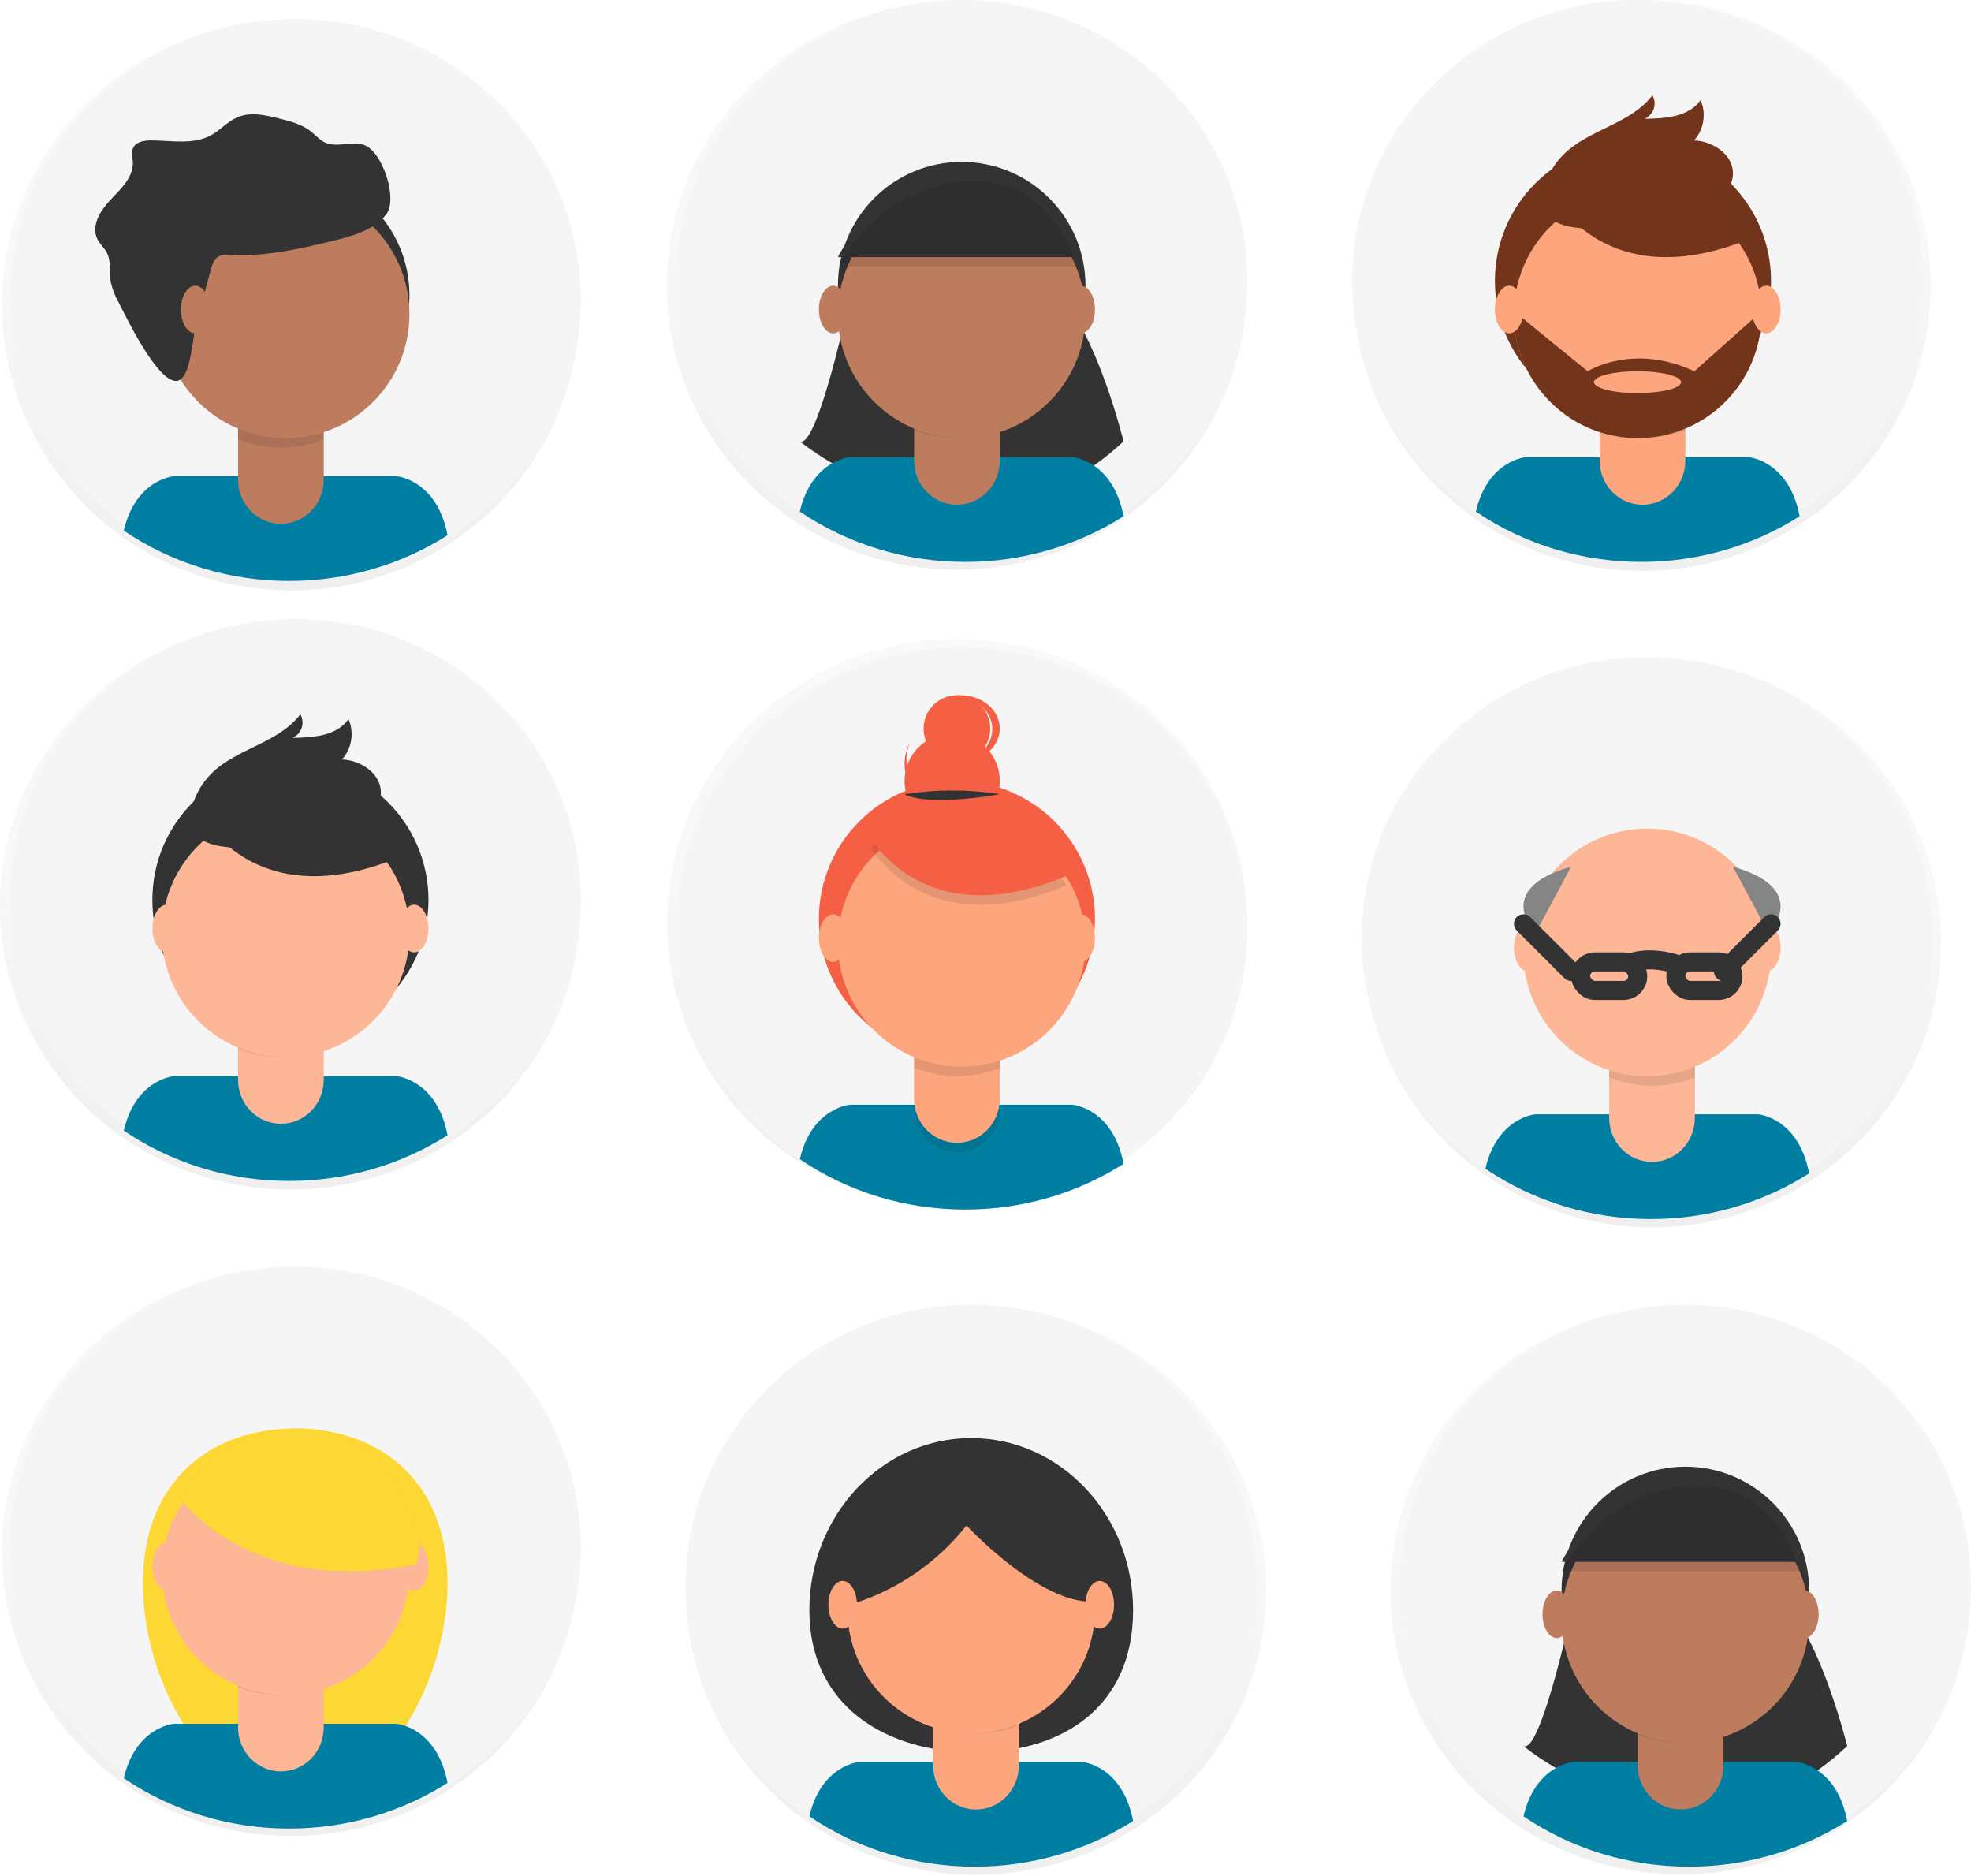 <?xml version="1.0" encoding="UTF-8"?>
<svg width="207px" height="197px" viewBox="0 0 207 197" version="1.1" xmlns="http://www.w3.org/2000/svg" xmlns:xlink="http://www.w3.org/1999/xlink">
    <!-- Generator: Sketch 53.2 (72643) - https://sketchapp.com -->
    <title>empty-teams</title>
    <desc>Created with Sketch.</desc>
    <defs>
        <linearGradient x1="50%" y1="100%" x2="50%" y2="0.004%" id="empty-teams--linearGradient-1">
            <stop stop-color="#808080" stop-opacity="0.25" offset="0%"></stop>
            <stop stop-color="#808080" stop-opacity="0.12" offset="54%"></stop>
            <stop stop-color="#808080" stop-opacity="0.1" offset="100%"></stop>
        </linearGradient>
        <linearGradient x1="50%" y1="100%" x2="50%" y2="0.004%" id="empty-teams--linearGradient-2">
            <stop stop-color="#808080" stop-opacity="0.25" offset="0%"></stop>
            <stop stop-color="#808080" stop-opacity="0.12" offset="54%"></stop>
            <stop stop-color="#808080" stop-opacity="0.1" offset="100%"></stop>
        </linearGradient>
        <linearGradient x1="50%" y1="100%" x2="50%" y2="-2.2033937e-15%" id="empty-teams--linearGradient-3">
            <stop stop-color="#808080" stop-opacity="0.25" offset="0%"></stop>
            <stop stop-color="#808080" stop-opacity="0.12" offset="54%"></stop>
            <stop stop-color="#808080" stop-opacity="0.1" offset="100%"></stop>
        </linearGradient>
        <linearGradient x1="50%" y1="99.996%" x2="50%" y2="0%" id="empty-teams--linearGradient-4">
            <stop stop-color="#808080" stop-opacity="0.25" offset="0%"></stop>
            <stop stop-color="#808080" stop-opacity="0.12" offset="54%"></stop>
            <stop stop-color="#808080" stop-opacity="0.1" offset="100%"></stop>
        </linearGradient>
        <linearGradient x1="50%" y1="100%" x2="50%" y2="0.004%" id="empty-teams--linearGradient-5">
            <stop stop-color="#808080" stop-opacity="0.25" offset="0%"></stop>
            <stop stop-color="#808080" stop-opacity="0.12" offset="54%"></stop>
            <stop stop-color="#808080" stop-opacity="0.1" offset="100%"></stop>
        </linearGradient>
    </defs>
    <g id="empty-teams--Guidelines" stroke="none" stroke-width="1" fill="none" fill-rule="evenodd">
        <g id="empty-teams--illustrations" transform="translate(-66, -53)">
            <g id="empty-teams--empty-teams" transform="translate(66, 53)">
                <g id="empty-teams--Group" opacity="0.5" transform="translate(0, 2)" fill="url(#empty-teams--linearGradient-1)" fill-rule="nonzero">
                    <ellipse id="empty-teams--Oval" cx="30.558" cy="30.023" rx="30.34" ry="29.972"></ellipse>
                </g>
                <ellipse id="empty-teams--Oval" fill="#F5F5F5" fill-rule="nonzero" cx="31" cy="31.5" rx="30" ry="29.5"></ellipse>
                <path d="M30.371,61 C36.282,61.009 42.066,59.342 47,56.205 C45.885,50.337 41.643,50 41.643,50 L18.253,50 C18.253,50 14.253,50.316 13,55.717 C18.085,59.164 24.153,61.009 30.371,61 L30.371,61 Z" id="empty-teams--Path" fill="#017FA3" fill-rule="nonzero"></path>
                <circle id="empty-teams--Oval" fill="#333333" fill-rule="nonzero" cx="30" cy="31" r="13"></circle>
                <path d="M25,43 L34,43 L34,50.385 C34,52.934 31.986,55 29.501,55 L29.501,55 C27.017,55 25.003,52.934 25.003,50.385 L25.003,43 L25,43 Z" id="empty-teams--Path" fill="#000000" fill-rule="nonzero" opacity="0.1"></path>
                <path d="M25.857,43 L33.141,43 C33.615,43 34,43.395 34,43.881 L34,50.385 C34,52.934 31.985,55 29.5,55 L29.5,55 C27.015,55 25,52.934 25,50.385 L25,43.881 C25,43.396 25.383,43.001 25.857,43 Z" id="empty-teams--Path" fill="#BE7C5E" fill-rule="nonzero"></path>
                <path d="M25,46.137 C27.9,47.278 31.093,47.288 34,46.164 L34,45 L25,45 L25,46.137 Z" id="empty-teams--Path" fill="#000000" fill-rule="nonzero" opacity="0.1"></path>
                <circle id="empty-teams--Oval" fill="#BE7C5E" fill-rule="nonzero" cx="30" cy="33" r="13"></circle>
                <path d="M22.11,28.413 C22.264,27.846 22.457,27.222 22.965,26.927 C23.367,26.692 23.865,26.729 24.329,26.752 C27.952,26.951 31.544,26.123 35.069,25.259 C37.084,24.765 39.239,24.165 40.543,22.538 C41.846,20.911 40.147,15.799 38.163,15.196 C36.859,14.796 35.347,15.541 34.112,14.956 C33.562,14.695 33.158,14.206 32.683,13.825 C31.711,13.042 30.462,12.726 29.253,12.428 C27.84,12.078 26.312,11.736 24.97,12.298 C23.927,12.731 23.166,13.648 22.178,14.191 C20.299,15.235 18.007,14.749 15.854,14.744 C15.127,14.744 14.259,14.89 13.969,15.559 C13.774,16.013 13.93,16.53 13.951,17.024 C14.014,18.59 12.723,19.81 11.642,20.94 C10.56,22.071 9.538,23.684 10.221,25.089 C10.482,25.624 10.959,26.029 11.23,26.559 C11.696,27.478 11.462,28.588 11.631,29.604 C11.801,30.374 12.088,31.114 12.484,31.797 C13.286,33.363 17.319,41.797 19.172,39.653 C20.069,38.609 20.215,35.591 20.578,34.233 C21.078,32.282 21.589,30.342 22.11,28.413 Z" id="empty-teams--Path" fill="#333333" fill-rule="nonzero"></path>
                <ellipse id="empty-teams--Oval" fill="#BE7C5E" fill-rule="nonzero" cx="20.5" cy="32.5" rx="1.5" ry="2.5"></ellipse>
                <g id="empty-teams--Group" opacity="0.5" transform="translate(70, 67)" fill="url(#empty-teams--linearGradient-2)" fill-rule="nonzero">
                    <ellipse id="empty-teams--Oval" cx="30.521" cy="29.954" rx="30.471" ry="29.843"></ellipse>
                </g>
                <ellipse id="empty-teams--Oval" fill="#F5F5F5" fill-rule="nonzero" cx="101" cy="97.5" rx="30" ry="29.5"></ellipse>
                <path d="M101.377,127 C107.287,127.007 113.067,125.34 118,122.205 C116.885,116.337 112.641,116 112.641,116 L89.255,116 C89.255,116 85.254,116.316 84,121.717 C89.087,125.164 95.158,127.01 101.377,127 Z" id="empty-teams--Path" fill="#017FA3" fill-rule="nonzero"></path>
                <circle id="empty-teams--Oval" fill="#F55F44" fill-rule="nonzero" cx="100.5" cy="96.5" r="14.5"></circle>
                <path d="M96,109 L105,109 L105,116.385 C105,118.934 102.986,121 100.501,121 L100.501,121 C98.017,121 96.003,118.934 96.003,116.385 L96.003,109 L96,109 Z" id="empty-teams--Path" fill="#000000" fill-rule="nonzero" opacity="0.1"></path>
                <path d="M96.857,108 L104.141,108 C104.368,108 104.587,108.093 104.748,108.258 C104.909,108.423 105,108.648 105,108.881 L105,115.385 C105,116.609 104.526,117.783 103.682,118.648 C102.838,119.514 101.693,120 100.5,120 L100.5,120 C99.307,120 98.162,119.514 97.318,118.648 C96.474,117.783 96,116.609 96,115.385 L96,108.881 C96,108.395 96.385,108 96.859,108 L96.857,108 Z" id="empty-teams--Path" fill="#FDA57D" fill-rule="nonzero"></path>
                <g id="empty-teams--aperson" transform="translate(146, 137)" fill-rule="nonzero">
                    <g id="empty-teams--Group" opacity="0.5" fill="url(#empty-teams--linearGradient-3)">
                        <ellipse id="empty-teams--Oval" cx="30.492" cy="29.974" rx="30.471" ry="29.843"></ellipse>
                    </g>
                    <ellipse id="empty-teams--Oval" fill="#F5F5F5" cx="31" cy="29.5" rx="30" ry="29.5"></ellipse>
                    <path d="M19.302,31 C19.302,31 15.872,47.238 14,46.339 C14,46.339 32.056,61.326 48,46.339 C48,46.339 45.192,34.896 41.138,31 L19.302,31 Z" id="empty-teams--Path" fill="#333333"></path>
                    <path d="M31.372,59 C37.283,59.009 43.066,57.342 48,54.205 C46.885,48.337 42.643,48 42.643,48 L19.253,48 C19.253,48 15.253,48.316 14,53.717 C19.086,57.164 25.154,59.01 31.372,59 Z" id="empty-teams--Path" fill="#017FA3"></path>
                    <circle id="empty-teams--Oval" fill="#333333" cx="31" cy="30" r="13"></circle>
                    <path d="M26,41 L35,41 L35,48.385 C35,50.931 32.991,52.996 30.509,53 L30.509,53 C28.024,53 26.01,50.934 26.01,48.385 L26.01,41 L26,41 Z" id="empty-teams--Path" fill="#000000" opacity="0.1"></path>
                    <path d="M26.85,41 L34.14,41 C34.615,41 35,41.395 35,41.881 L35,48.385 C35,50.931 32.988,52.996 30.504,53 L30.504,53 C28.016,53 26,50.934 26,48.385 L26,41.879 C26.001,41.397 26.38,41.006 26.85,41 Z" id="empty-teams--Path" fill="#BE7C5E"></path>
                    <path d="M26,45.137 C28.9,46.278 32.093,46.288 35,45.164 L35,44 L26,44 L26,45.137 Z" id="empty-teams--Path" fill="#000000" opacity="0.1"></path>
                    <circle id="empty-teams--Oval" fill="#BE7C5E" cx="31" cy="33" r="13"></circle>
                    <path d="M18,27 L43,27 C43,27 40.865,17.417 31.415,18.028 C21.965,18.639 18,27 18,27 Z" id="empty-teams--Path" fill="#333333"></path>
                    <ellipse id="empty-teams--Oval" fill="#BE7C5E" cx="17.5" cy="32.5" rx="1.5" ry="2.5"></ellipse>
                    <ellipse id="empty-teams--Oval" fill="#BE7C5E" cx="43.5" cy="32.5" rx="1.5" ry="2.5"></ellipse>
                    <path d="M18,28 L43,28 C43,28 40.865,18.417 31.415,19.028 C21.965,19.639 18,28 18,28 Z" id="empty-teams--Path" fill="#000000" opacity="0.1"></path>
                </g>
                <path d="M96,112.137 C98.9,113.278 102.093,113.288 105,112.164 L105,111 L96,111 L96,112.137 Z" id="empty-teams--Path" fill="#000000" fill-rule="nonzero" opacity="0.1"></path>
                <circle id="empty-teams--Oval" fill="#FDA57D" fill-rule="nonzero" cx="101" cy="99" r="13"></circle>
                <circle id="empty-teams--Oval" fill="#F55F44" fill-rule="nonzero" cx="100" cy="82" r="5"></circle>
                <circle id="empty-teams--Oval" fill="#F55F44" fill-rule="nonzero" cx="100.5" cy="76.5" r="3.5"></circle>
                <path d="M98.258,84.164 C95.734,83.11 94.546,80.396 95.559,78 C95.523,78.067 95.487,78.136 95.454,78.205 C94.696,79.777 94.897,81.605 95.981,83.002 C97.064,84.398 98.866,85.15 100.707,84.975 C102.547,84.8 104.148,83.723 104.905,82.152 C104.939,82.083 104.969,82.013 105,81.942 C103.751,84.241 100.782,85.219 98.258,84.164 Z" id="empty-teams--Path" fill="#F55F44" fill-rule="nonzero"></path>
                <path d="M91,88.296 C91,88.296 96.494,99.464 112,92.971 L108.391,87.301 L101.995,85 L91,88.296 Z" id="empty-teams--Path" fill="#000000" fill-rule="nonzero" opacity="0.1"></path>
                <path d="M91,87.296 C91,87.296 96.494,98.464 112,91.971 L108.391,86.301 L101.995,84 L91,87.296 Z" id="empty-teams--Path" fill="#F55F44" fill-rule="nonzero"></path>
                <path d="M95,83.391 C98.328,82.87 101.672,82.87 105,83.391 C105,83.391 97.614,84.761 95,83.391 Z" id="empty-teams--Path" fill="#333333" fill-rule="nonzero"></path>
                <path d="M100.928,73.002 C100.617,72.993 100.306,73.013 100,73.063 L100.238,73.063 C102.334,73.12 104.042,74.513 104.201,76.295 C104.36,78.076 102.918,79.674 100.856,80 C103.124,80.017 104.979,78.465 105,76.533 C105.02,74.6 103.199,73.02 100.931,73.002 L100.928,73.002 Z" id="empty-teams--Path" fill="#F55F44" fill-rule="nonzero"></path>
                <ellipse id="empty-teams--Oval" fill="#FDA57D" fill-rule="nonzero" cx="87.5" cy="98.5" rx="1.5" ry="2.5"></ellipse>
                <ellipse id="empty-teams--Oval" fill="#FDA57D" fill-rule="nonzero" cx="113.5" cy="98.5" rx="1.5" ry="2.5"></ellipse>
                <polygon id="empty-teams--Path" fill="#F55F44" fill-rule="nonzero" points="90 87.244 92.448 86 93 87.994 91.5 89"></polygon>
                <g id="empty-teams--Group" opacity="0.5" transform="translate(70, 0)" fill="url(#empty-teams--linearGradient-3)" fill-rule="nonzero">
                    <ellipse id="empty-teams--Oval" cx="30.492" cy="29.974" rx="30.471" ry="29.843"></ellipse>
                </g>
                <ellipse id="empty-teams--Oval" fill="#F5F5F5" fill-rule="nonzero" cx="101" cy="29.5" rx="30" ry="29.5"></ellipse>
                <path d="M89.302,31 C89.302,31 85.872,47.238 84,46.339 C84,46.339 102.056,61.326 118,46.339 C118,46.339 115.192,34.896 111.138,31 L89.302,31 Z" id="empty-teams--Path" fill="#333333" fill-rule="nonzero"></path>
                <path d="M101.372,59 C107.283,59.009 113.066,57.342 118,54.205 C116.885,48.337 112.643,48 112.643,48 L89.253,48 C89.253,48 85.253,48.316 84,53.717 C89.086,57.164 95.154,59.01 101.372,59 Z" id="empty-teams--Path" fill="#017FA3" fill-rule="nonzero"></path>
                <circle id="empty-teams--Oval" fill="#333333" fill-rule="nonzero" cx="101" cy="30" r="13"></circle>
                <path d="M96,41 L105,41 L105,48.385 C105,50.931 102.991,52.996 100.509,53 L100.509,53 C98.024,53 96.01,50.934 96.01,48.385 L96.01,41 L96,41 Z" id="empty-teams--Path" fill="#000000" fill-rule="nonzero" opacity="0.1"></path>
                <path d="M96.85,41 L104.14,41 C104.615,41 105,41.395 105,41.881 L105,48.385 C105,50.931 102.988,52.996 100.504,53 L100.504,53 C98.016,53 96,50.934 96,48.385 L96,41.879 C96.001,41.397 96.38,41.006 96.85,41 Z" id="empty-teams--Path" fill="#BE7C5E" fill-rule="nonzero"></path>
                <path d="M96,45.137 C98.9,46.278 102.093,46.288 105,45.164 L105,44 L96,44 L96,45.137 Z" id="empty-teams--Path" fill="#000000" fill-rule="nonzero" opacity="0.1"></path>
                <circle id="empty-teams--Oval" fill="#BE7C5E" fill-rule="nonzero" cx="101" cy="33" r="13"></circle>
                <path d="M88,27 L113,27 C113,27 110.865,17.417 101.415,18.028 C91.965,18.639 88,27 88,27 Z" id="empty-teams--Path" fill="#333333" fill-rule="nonzero"></path>
                <ellipse id="empty-teams--Oval" fill="#BE7C5E" fill-rule="nonzero" cx="87.5" cy="32.5" rx="1.5" ry="2.5"></ellipse>
                <ellipse id="empty-teams--Oval" fill="#BE7C5E" fill-rule="nonzero" cx="113.5" cy="32.5" rx="1.5" ry="2.5"></ellipse>
                <path d="M88,28 L113,28 C113,28 110.865,18.417 101.415,19.028 C91.965,19.639 88,28 88,28 Z" id="empty-teams--Path" fill="#000000" fill-rule="nonzero" opacity="0.1"></path>
                <g id="empty-teams--Group" opacity="0.5" transform="translate(142, 0)" fill="url(#empty-teams--linearGradient-4)" fill-rule="nonzero">
                    <ellipse id="empty-teams--Oval" cx="30.429" cy="29.972" rx="30.34" ry="29.972"></ellipse>
                </g>
                <ellipse id="empty-teams--Oval" fill="#F5F5F5" fill-rule="nonzero" cx="172" cy="29.5" rx="30" ry="29.5"></ellipse>
                <path d="M172.371,59 C178.282,59.009 184.066,57.342 189,54.206 C187.883,48.337 183.643,48 183.643,48 L160.253,48 C160.253,48 156.253,48.316 155,53.716 C160.085,57.163 166.153,59.008 172.371,59 Z" id="empty-teams--Path" fill="#017FA3" fill-rule="nonzero"></path>
                <circle id="empty-teams--Oval" fill="#72351C" fill-rule="nonzero" cx="171.5" cy="29.5" r="14.5"></circle>
                <path d="M168,41 L177,41 L177,48.38 C177.002,49.605 176.529,50.78 175.685,51.646 C174.841,52.513 173.696,53 172.501,53 L172.501,53 C170.017,53 168.003,50.935 168.003,48.388 L168.003,41 L168,41 Z" id="empty-teams--Path" fill="#000000" fill-rule="nonzero" opacity="0.1"></path>
                <path d="M168.857,41 L176.141,41 C176.615,41 177,41.395 177,41.881 L177,48.385 C177,50.934 174.985,53 172.5,53 L172.5,53 C170.015,53 168,50.934 168,48.385 L168,41.881 C168,41.395 168.385,41 168.859,41 L168.857,41 Z" id="empty-teams--Path" fill="#FDA57D" fill-rule="nonzero"></path>
                <path d="M168,45.137 C170.9,46.278 174.093,46.288 177,45.164 L177,44 L168,44 L168,45.137 Z" id="empty-teams--Path" fill="#000000" fill-rule="nonzero" opacity="0.1"></path>
                <circle id="empty-teams--Oval" fill="#FDA57D" fill-rule="nonzero" cx="172" cy="33" r="13"></circle>
                <path d="M163,20.296 C163,20.296 168.494,31.464 184,24.971 L180.391,19.301 L173.995,17 L163,20.296 Z" id="empty-teams--Path" fill="#000000" fill-rule="nonzero" opacity="0.1"></path>
                <path d="M163,20.296 C163,20.296 168.494,31.464 184,24.971 L180.391,19.301 L173.995,17 L163,20.296 Z" id="empty-teams--Path" fill="#72351C" fill-rule="nonzero"></path>
                <path d="M162.284,19.351 C162.67,18.159 163.338,17.078 164.231,16.196 C166.905,13.562 171.291,13.007 173.541,10 C173.788,10.43 173.841,10.945 173.687,11.416 C173.532,11.887 173.184,12.271 172.73,12.473 C174.893,12.46 177.384,12.271 178.601,10.504 C179.215,11.929 178.951,13.58 177.922,14.744 C179.831,14.83 181.87,16.121 181.994,18.023 C182.075,19.289 181.28,20.488 180.234,21.215 C179.187,21.943 177.927,22.269 176.683,22.538 C173.054,23.346 159.915,26.69 162.284,19.351 Z" id="empty-teams--Path" fill="#72351C" fill-rule="nonzero"></path>
                <path d="M184.997,33 L184.654,33 L177.947,38.986 C171.483,35.956 166.741,38.986 166.741,38.986 L159.708,33.251 L159,33.339 C159.2,40.453 165.061,46.09 172.164,45.999 C179.267,45.908 184.983,40.122 185,33.005 L184.997,33 Z M171.977,41.276 C169.448,41.276 167.398,40.758 167.398,40.129 C167.398,39.499 169.448,38.981 171.977,38.981 C174.505,38.981 176.556,39.499 176.556,40.129 C176.556,40.758 174.505,41.276 171.974,41.276 L171.977,41.276 Z" id="empty-teams--Shape" fill="#72351C" fill-rule="nonzero"></path>
                <ellipse id="empty-teams--Oval" fill="#FDA57D" fill-rule="nonzero" cx="158.5" cy="32.5" rx="1.5" ry="2.5"></ellipse>
                <ellipse id="empty-teams--Oval" fill="#FDA57D" fill-rule="nonzero" cx="185.5" cy="32.5" rx="1.5" ry="2.5"></ellipse>
                <g id="empty-teams--Group" opacity="0.5" transform="translate(0, 65)" fill="url(#empty-teams--linearGradient-2)" fill-rule="nonzero">
                    <ellipse id="empty-teams--Oval" cx="30.471" cy="30.059" rx="30.471" ry="29.843"></ellipse>
                </g>
                <ellipse id="empty-teams--Oval" fill="#F5F5F5" fill-rule="nonzero" cx="31" cy="94.5" rx="30" ry="29.5"></ellipse>
                <path d="M30.379,124 C36.287,124.009 42.068,122.341 47,119.205 C45.886,113.337 41.644,113 41.644,113 L18.252,113 C18.252,113 14.253,113.316 13,118.717 C18.087,122.166 24.159,124.012 30.379,124 L30.379,124 Z" id="empty-teams--Path" fill="#017FA3" fill-rule="nonzero"></path>
                <circle id="empty-teams--Oval" fill="#333333" fill-rule="nonzero" cx="30.5" cy="94.5" r="14.5"></circle>
                <path d="M25,106 L34,106 L34,113.385 C34,115.934 31.986,118 29.501,118 L29.501,118 C28.308,118 27.164,117.514 26.32,116.648 C25.477,115.783 25.003,114.609 25.003,113.385 L25.003,106 L25,106 Z" id="empty-teams--Path" fill="#000000" fill-rule="nonzero" opacity="0.1"></path>
                <path d="M25.859,106.003 L33.141,106.003 C33.615,106.003 34,106.397 34,106.883 L34,113.388 C34,115.935 31.986,118 29.501,118 L29.501,118 C28.308,118.001 27.163,117.515 26.319,116.65 C25.474,115.785 25,114.612 25,113.388 L25,106.881 C25,106.394 25.385,106 25.859,106 L25.859,106.003 Z" id="empty-teams--Path" fill="#FDB797" fill-rule="nonzero"></path>
                <path d="M25,110.14 C27.9,111.277 31.093,111.287 34,110.167 L34,109 L25,109 L25,110.14 Z" id="empty-teams--Path" fill="#000000" fill-rule="nonzero" opacity="0.1"></path>
                <circle id="empty-teams--Oval" fill="#FDB797" fill-rule="nonzero" cx="30" cy="98" r="13"></circle>
                <path d="M21,85.296 C21,85.296 26.494,96.464 42,89.971 L38.391,84.301 L31.995,82 L21,85.296 Z" id="empty-teams--Path" fill="#000000" fill-rule="nonzero" opacity="0.1"></path>
                <path d="M21,85.296 C21,85.296 26.494,96.464 42,89.971 L38.391,84.301 L31.995,82 L21,85.296 Z" id="empty-teams--Path" fill="#333333" fill-rule="nonzero"></path>
                <path d="M20.284,84.348 C20.67,83.156 21.338,82.075 22.231,81.194 C24.905,78.56 29.291,78.005 31.541,75 C31.788,75.43 31.841,75.944 31.687,76.415 C31.532,76.887 31.184,77.27 30.73,77.472 C32.893,77.459 35.384,77.27 36.601,75.504 C37.215,76.929 36.951,78.579 35.922,79.742 C37.831,79.829 39.87,81.119 39.994,83.02 C40.075,84.286 39.28,85.484 38.234,86.211 C37.187,86.938 35.925,87.269 34.681,87.544 C31.052,88.347 17.915,91.689 20.284,84.348 Z" id="empty-teams--Path" fill="#333333" fill-rule="nonzero"></path>
                <ellipse id="empty-teams--Oval" fill="#FDB797" fill-rule="nonzero" cx="17.5" cy="97.5" rx="1.5" ry="2.5"></ellipse>
                <ellipse id="empty-teams--Oval" fill="#FDB797" fill-rule="nonzero" cx="43.5" cy="97.5" rx="1.5" ry="2.5"></ellipse>
                <g id="empty-teams--Group" opacity="0.5" transform="translate(143, 69)" fill="url(#empty-teams--linearGradient-5)" fill-rule="nonzero">
                    <ellipse id="empty-teams--Oval" cx="30.513" cy="30.021" rx="30.34" ry="29.843"></ellipse>
                </g>
                <ellipse id="empty-teams--Oval" fill="#F5F5F5" fill-rule="nonzero" cx="173" cy="98.5" rx="30" ry="29.5"></ellipse>
                <path d="M173.372,128 C179.283,128.009 185.066,126.342 190,123.205 C188.885,117.337 184.643,117 184.643,117 L161.253,117 C161.253,117 157.253,117.316 156,122.717 C161.086,126.164 167.154,128.01 173.372,128 Z" id="empty-teams--Path" fill="#017FA3" fill-rule="nonzero"></path>
                <path d="M169,110 L178,110 L178,117.385 C178,119.934 175.986,122 173.501,122 L173.501,122 C172.308,122.001 171.163,121.515 170.319,120.649 C169.474,119.784 169,118.61 169,117.385 L169,110 Z" id="empty-teams--Path" fill="#000000" fill-rule="nonzero" opacity="0.1"></path>
                <path d="M169.859,110 L177.141,110 C177.615,110 178,110.395 178,110.881 L178,117.385 C178,119.934 175.986,122 173.501,122 L173.501,122 C172.308,122.001 171.163,121.515 170.319,120.649 C169.474,119.784 169,118.61 169,117.385 L169,110.881 C169,110.395 169.385,110 169.859,110 L169.859,110 Z" id="empty-teams--Path" fill="#FDB797" fill-rule="nonzero"></path>
                <path d="M169,113.137 C171.9,114.278 175.093,114.288 178,113.164 L178,112 L169,112 L169,113.137 Z" id="empty-teams--Path" fill="#000000" fill-rule="nonzero" opacity="0.1"></path>
                <circle id="empty-teams--Oval" fill="#FDB797" fill-rule="nonzero" cx="173" cy="100" r="13"></circle>
                <ellipse id="empty-teams--Oval" fill="#FDB797" fill-rule="nonzero" cx="160.5" cy="99.5" rx="1.5" ry="2.5"></ellipse>
                <ellipse id="empty-teams--Oval" fill="#FDB797" fill-rule="nonzero" cx="185.5" cy="99.5" rx="1.5" ry="2.5"></ellipse>
                <rect id="empty-teams--Rectangle" stroke="#333333" stroke-width="2" x="166" y="101" width="6" height="3" rx="1.5"></rect>
                <rect id="empty-teams--Rectangle" stroke="#333333" stroke-width="2" transform="translate(179, 102.5) rotate(180) translate(-179, -102.5) " x="176" y="101" width="6" height="3" rx="1.5"></rect>
                <path d="M171,101.214 C171,101.214 172.749,100.251 176,101.214" id="empty-teams--Path" stroke="#333333" stroke-width="2"></path>
                <path d="M182,91 L185.744,98 C185.744,98 190.322,93.356 182,91 Z" id="empty-teams--Path" fill="#858585" fill-rule="nonzero"></path>
                <path d="M181,102 L186,97" id="empty-teams--Path" stroke="#333333" stroke-width="2" stroke-linecap="round" stroke-linejoin="round"></path>
                <path d="M165,91 L161.256,98 C161.256,98 156.678,93.356 165,91 Z" id="empty-teams--Path" fill="#858585" fill-rule="nonzero"></path>
                <path d="M165,102 L160,97" id="empty-teams--Path" stroke="#333333" stroke-width="2" stroke-linecap="round" stroke-linejoin="round"></path>
                <g id="empty-teams--Group" opacity="0.5" transform="translate(0, 133)" fill="url(#empty-teams--linearGradient-5)" fill-rule="nonzero">
                    <ellipse id="empty-teams--Oval" cx="30.558" cy="29.938" rx="30.34" ry="29.843"></ellipse>
                </g>
                <ellipse id="empty-teams--Oval" fill="#F5F5F5" fill-rule="nonzero" cx="31" cy="162.5" rx="30" ry="29.5"></ellipse>
                <path d="M47,166.24 C47,177.011 39.835,189 30.996,189 C22.157,189 15,177.011 15,166.24 C15,155.47 22.165,150 31.004,150 C39.843,150 47,155.473 47,166.24 Z" id="empty-teams--Path" fill="#FDD835" fill-rule="nonzero"></path>
                <path d="M30.371,192 C36.282,192.009 42.066,190.342 47,187.205 C45.885,181.337 41.643,181 41.643,181 L18.253,181 C18.253,181 14.253,181.316 13,186.717 C18.085,190.164 24.153,192.009 30.371,192 L30.371,192 Z" id="empty-teams--Path" fill="#017FA3" fill-rule="nonzero"></path>
                <path d="M25,174 L34,174 L34,181.385 C34,183.934 31.986,186 29.501,186 L29.501,186 C27.017,186 25.003,183.934 25.003,181.385 L25.003,174 L25,174 Z" id="empty-teams--Path" fill="#000000" fill-rule="nonzero" opacity="0.1"></path>
                <path d="M25.857,174 L33.141,174 C33.615,174 34,174.395 34,174.881 L34,181.385 C34,183.934 31.985,186 29.5,186 L29.5,186 C27.015,186 25,183.934 25,181.385 L25,174.881 C25,174.396 25.383,174.001 25.857,174 Z" id="empty-teams--Path" fill="#FDB797" fill-rule="nonzero"></path>
                <path d="M25,177.137 C27.9,178.278 31.093,178.288 34,177.164 L34,176 L25,176 L25,177.137 Z" id="empty-teams--Path" fill="#000000" fill-rule="nonzero" opacity="0.1"></path>
                <circle id="empty-teams--Oval" fill="#FDB797" fill-rule="nonzero" cx="30" cy="165" r="13"></circle>
                <ellipse id="empty-teams--Oval" fill="#FDB797" fill-rule="nonzero" cx="17.5" cy="164.5" rx="1.5" ry="2.5"></ellipse>
                <ellipse id="empty-teams--Oval" fill="#FDB797" fill-rule="nonzero" cx="43.5" cy="164.5" rx="1.5" ry="2.5"></ellipse>
                <path d="M19,157.477 C19,157.477 26.473,167.789 43.611,164.267 C43.611,164.267 45.524,161.919 40.867,154.711 C36.209,147.503 23.24,148.677 19,157.477 Z" id="empty-teams--Path" fill="#000000" fill-rule="nonzero" opacity="0.1"></path>
                <path d="M19,157.477 C19,157.477 26.473,167.789 43.611,164.267 C43.611,164.267 45.524,161.919 40.867,154.711 C36.209,147.503 23.24,148.677 19,157.477 Z" id="empty-teams--Path" fill="#FDD835" fill-rule="nonzero"></path>
                <g id="empty-teams--Group" opacity="0.5" transform="translate(72, 137)" fill="url(#empty-teams--linearGradient-2)" fill-rule="nonzero">
                    <ellipse id="empty-teams--Oval" cx="30.508" cy="30.013" rx="30.471" ry="29.843"></ellipse>
                </g>
                <ellipse id="empty-teams--Oval" fill="#F5F5F5" fill-rule="nonzero" cx="102" cy="166.5" rx="30" ry="29.5"></ellipse>
                <path d="M119,169.091 C119,179.083 111.77,184 102.379,184 C92.988,184 85,179.083 85,169.091 C85,159.099 92.612,151 102,151 C111.388,151 119,159.091 119,169.091 Z" id="empty-teams--Path" fill="#333333" fill-rule="nonzero"></path>
                <path d="M102.369,196 C108.281,196.01 114.065,194.342 119,191.205 C117.885,185.337 113.643,185 113.643,185 L90.253,185 C90.253,185 86.253,185.316 85,190.717 C90.085,194.164 96.152,196.009 102.369,196 L102.369,196 Z" id="empty-teams--Path" fill="#017FA3" fill-rule="nonzero"></path>
                <path d="M98.008,178 L107,178 L107,185.38 C107.002,186.607 106.528,187.783 105.683,188.65 C104.837,189.517 103.69,190.003 102.495,190 L102.495,190 C101.303,190 100.159,189.514 99.317,188.649 C98.474,187.784 98,186.611 98,185.388 L98,178 L98.008,178 Z" id="empty-teams--Path" fill="#000000" fill-rule="nonzero" opacity="0.1"></path>
                <path d="M98.864,178.003 L106.141,178.003 C106.616,178.003 107,178.397 107,178.884 L107,185.386 C107,186.611 106.525,187.786 105.68,188.651 C104.836,189.517 103.69,190.002 102.496,190 L102.496,190 C101.304,190 100.16,189.514 99.317,188.649 C98.474,187.783 98,186.61 98,185.386 L98,178.881 C98,178.647 98.09,178.423 98.252,178.258 C98.413,178.093 98.631,178 98.859,178 L98.864,178.003 Z" id="empty-teams--Path" fill="#FDA57D" fill-rule="nonzero"></path>
                <path d="M98,181.137 C100.9,182.278 104.093,182.288 107,181.164 L107,180 L98,180 L98,181.137 Z" id="empty-teams--Path" fill="#000000" fill-rule="nonzero" opacity="0.1"></path>
                <circle id="empty-teams--Oval" fill="#FDA57D" fill-rule="nonzero" cx="102" cy="169" r="13"></circle>
                <path d="M87,169 C87,169 95.259,168.019 101.504,160.179 C101.504,160.179 109.763,169.083 115.517,168.101 C115.517,168.101 118.853,164.669 115.517,161.24 C112.181,157.811 109.594,153.48 105.175,154.051 C100.755,154.622 95.331,154.867 92.997,156.91 C90.663,158.952 87,169 87,169 Z" id="empty-teams--Path" fill="#000000" fill-rule="nonzero" opacity="0.1"></path>
                <path d="M87,169 C87,169 95.259,168.019 101.504,160.179 C101.504,160.179 109.763,169.083 115.517,168.101 C115.517,168.101 118.853,164.669 115.517,161.24 C112.181,157.811 109.594,153.48 105.175,154.051 C100.755,154.622 95.341,154.857 93.007,156.923 C90.673,158.988 87,169 87,169 Z" id="empty-teams--Path" fill="#333333" fill-rule="nonzero"></path>
                <ellipse id="empty-teams--Oval" fill="#FDA57D" fill-rule="nonzero" cx="88.5" cy="168.5" rx="1.5" ry="2.5"></ellipse>
                <ellipse id="empty-teams--Oval" fill="#FDA57D" fill-rule="nonzero" cx="115.5" cy="168.5" rx="1.5" ry="2.5"></ellipse>
            </g>
        </g>
    </g>
</svg>